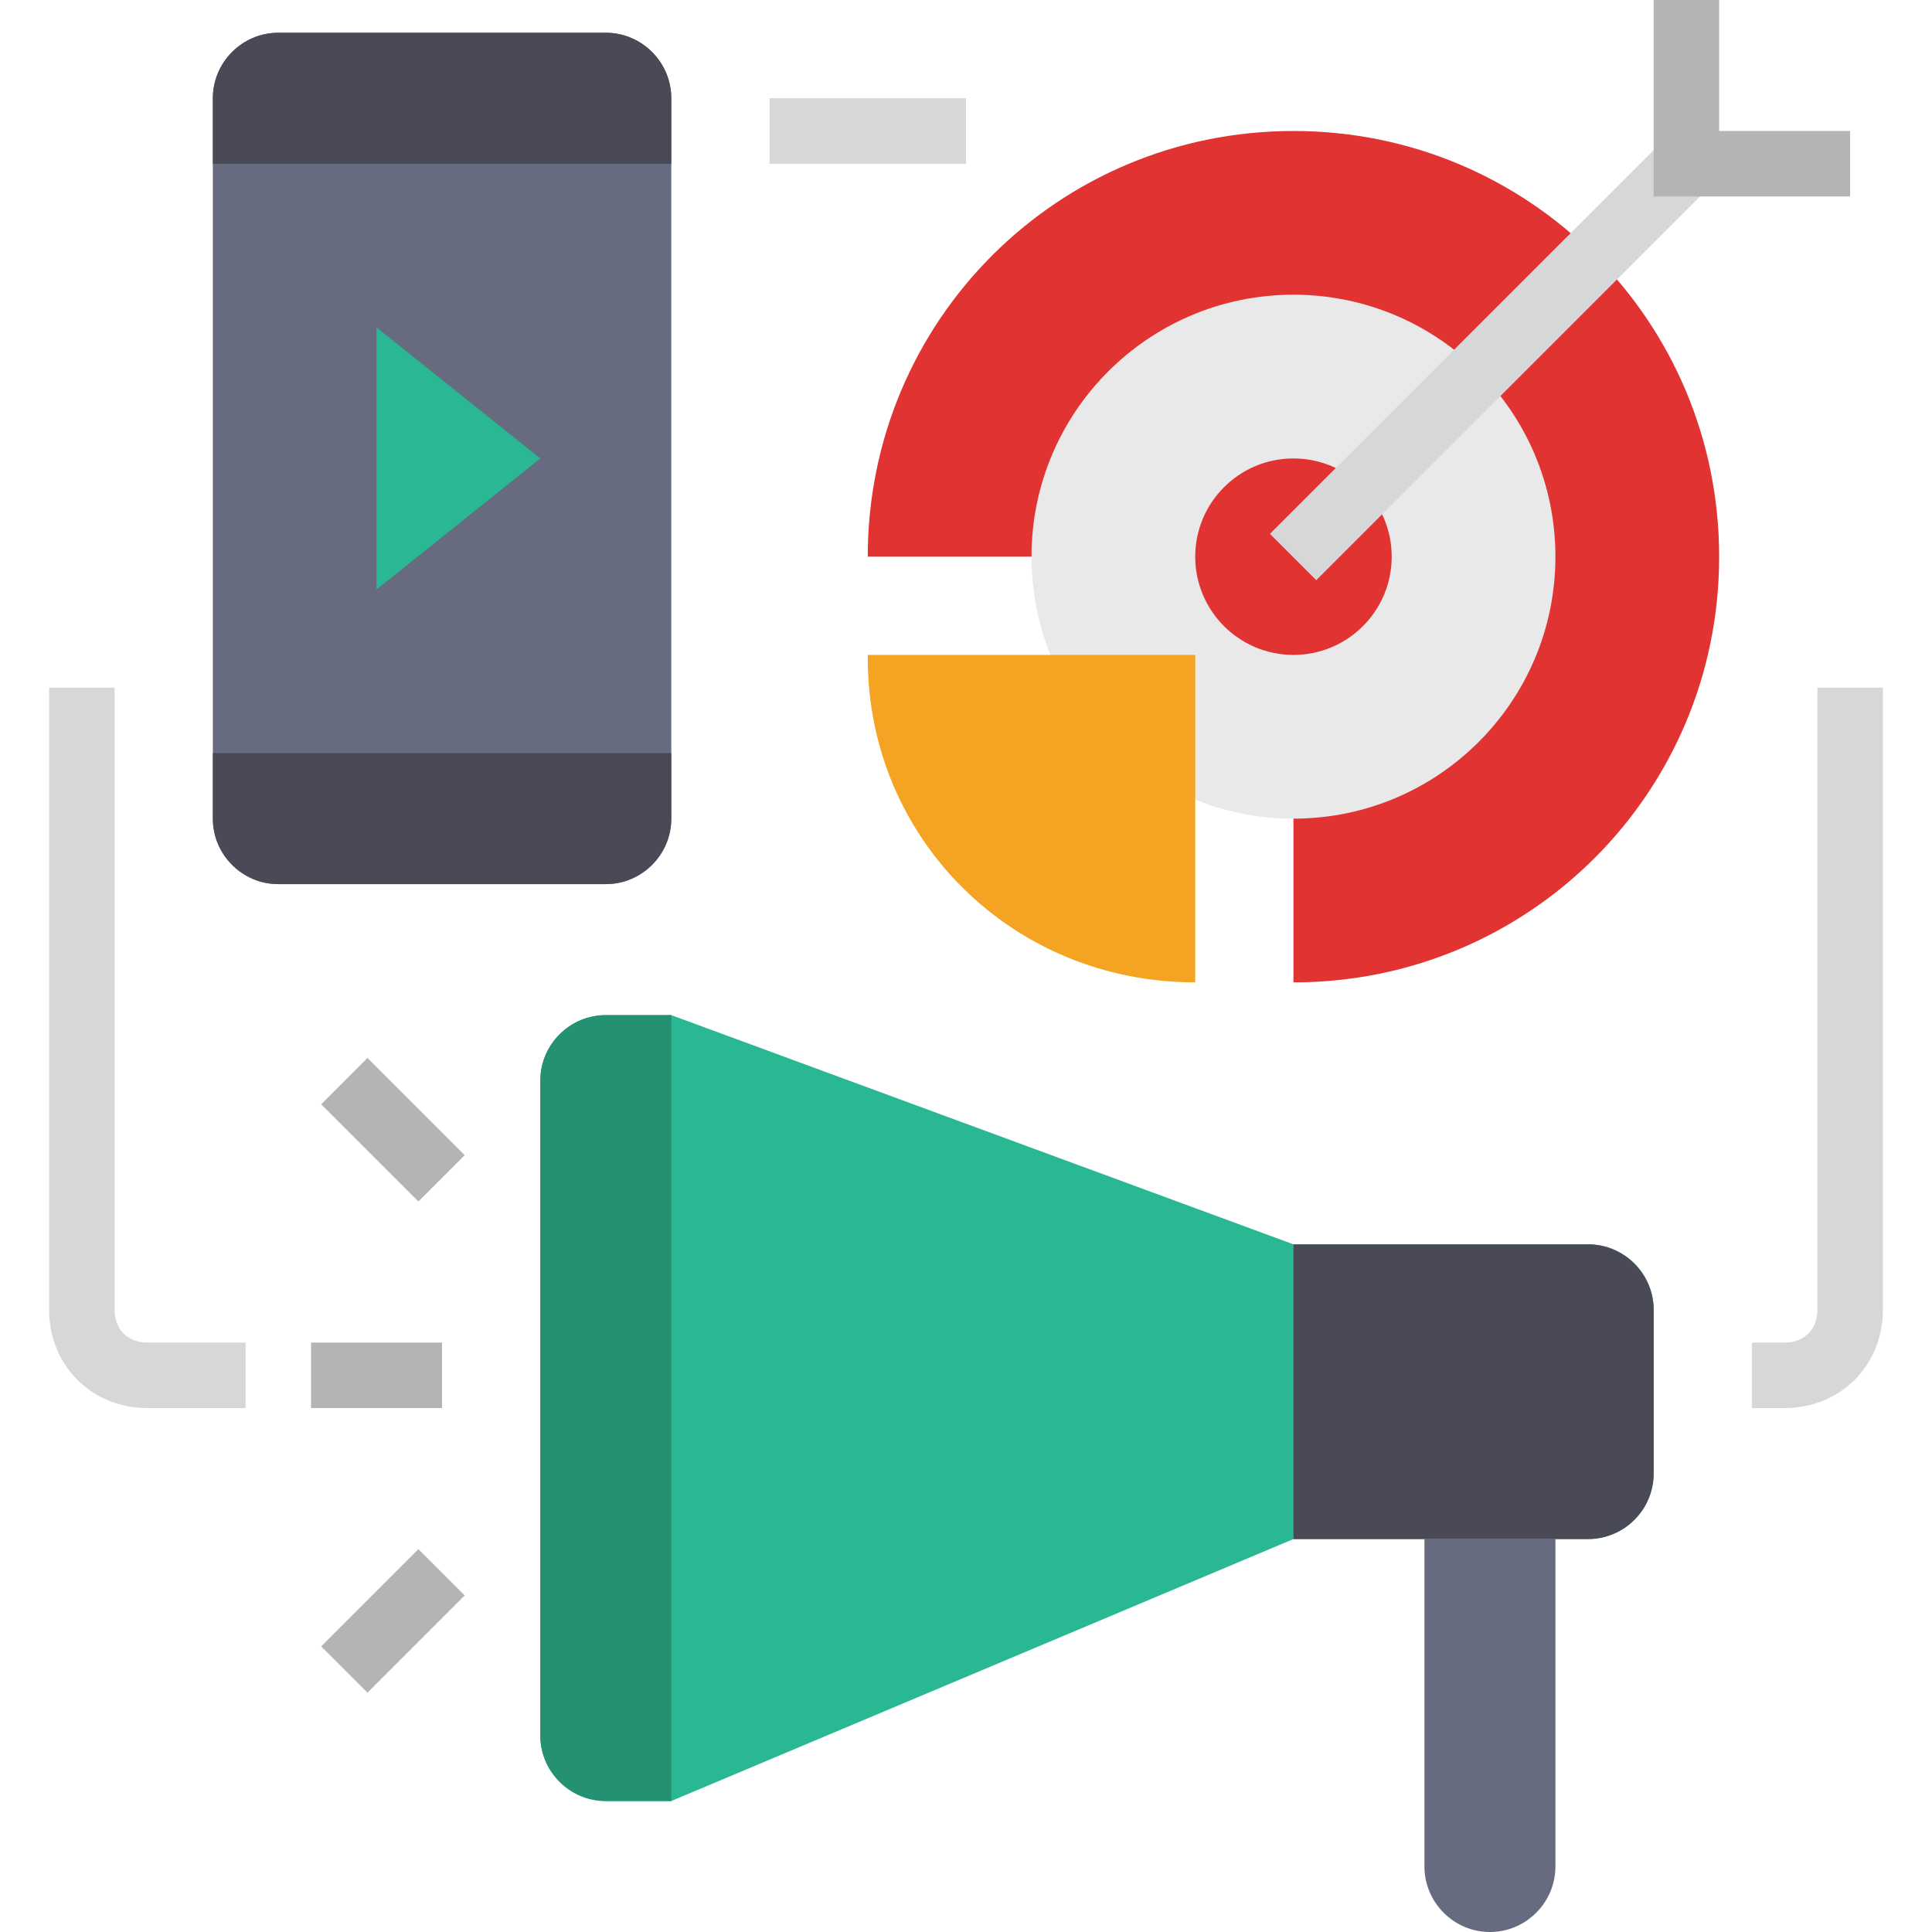 <svg height="472pt" viewBox="-12 0 472 472" width="472pt" xmlns="http://www.w3.org/2000/svg"><path d="m136 248h16l152 56h72c8.801 0 16 7.199 16 16v40c0 8.801-7.199 16-16 16h-72l-152 64h-16c-8.801 0-16-7.199-16-16v-160c0-8.801 7.199-16 16-16zm0 0" fill="#2ab793"/><path d="m56 8h80c8.801 0 16 7.199 16 16v176c0 8.801-7.199 16-16 16h-80c-8.801 0-16-7.199-16-16v-176c0-8.801 7.199-16 16-16zm0 0" fill="#676b7f"/><path d="m56 8h80c8.801 0 16 7.199 16 16v16h-112v-16c0-8.801 7.199-16 16-16zm0 0" fill="#4a4a56"/><path d="m136 216h-80c-8.801 0-16-7.199-16-16v-16h112v16c0 8.801-7.199 16-16 16zm0 0" fill="#4a4a56"/><path d="m304 32c-57.602 0-104 46.398-104 104h104v104c57.602 0 104-46.398 104-104s-46.398-104-104-104zm0 0" fill="#e23333"/><path d="m368 136c0 35.348-28.652 64-64 64s-64-28.652-64-64 28.652-64 64-64 64 28.652 64 64zm0 0" fill="#e9e9e9"/><path d="m80 80 40 32-40 32zm0 0" fill="#2ab793"/><path d="m152 440v-192h-16c-8.801 0-16 7.199-16 16v160c0 8.801 7.199 16 16 16zm0 0" fill="#239172"/><path d="m336 376v80c0 8.801 7.199 16 16 16s16-7.199 16-16v-80zm0 0" fill="#676b7f"/><g fill="#b4b4b5"><path d="m64 328h32v16h-32zm0 0"/><path d="m66.461 269.777 11.312-11.316 23.762 23.762-11.316 11.312zm0 0"/><path d="m66.461 402.223 23.758-23.762 11.312 11.316-23.758 23.758zm0 0"/></g><path d="m280 240v-80h-80v.801c0 44 35.199 79.199 80 79.199zm0 0" fill="#f4a422"/><path d="m176 24h48v16h-48zm0 0" fill="#d6d7d8"/><path d="m424 344h-8v-16h8c4.801 0 8-3.199 8-8v-152h16v152c0 13.602-10.398 24-24 24zm0 0" fill="#d6d7d8"/><path d="m48 344h-24c-13.602 0-24-10.398-24-24v-152h16v152c0 4.801 3.199 8 8 8h24zm0 0" fill="#d6d7d8"/><path d="m328 136c0 13.254-10.746 24-24 24s-24-10.746-24-24 10.746-24 24-24 24 10.746 24 24zm0 0" fill="#e23333"/><path d="m298.258 130.426 96.164-96.164 11.316 11.312-96.168 96.168zm0 0" fill="#d6d7d8"/><path d="m440 48h-48v-48h16v32h32zm0 0" fill="#b4b4b5"/><path d="m304 304h72c8.801 0 16 7.199 16 16v40c0 8.801-7.199 16-16 16h-72zm0 0" fill="#4a4a56"/></svg>